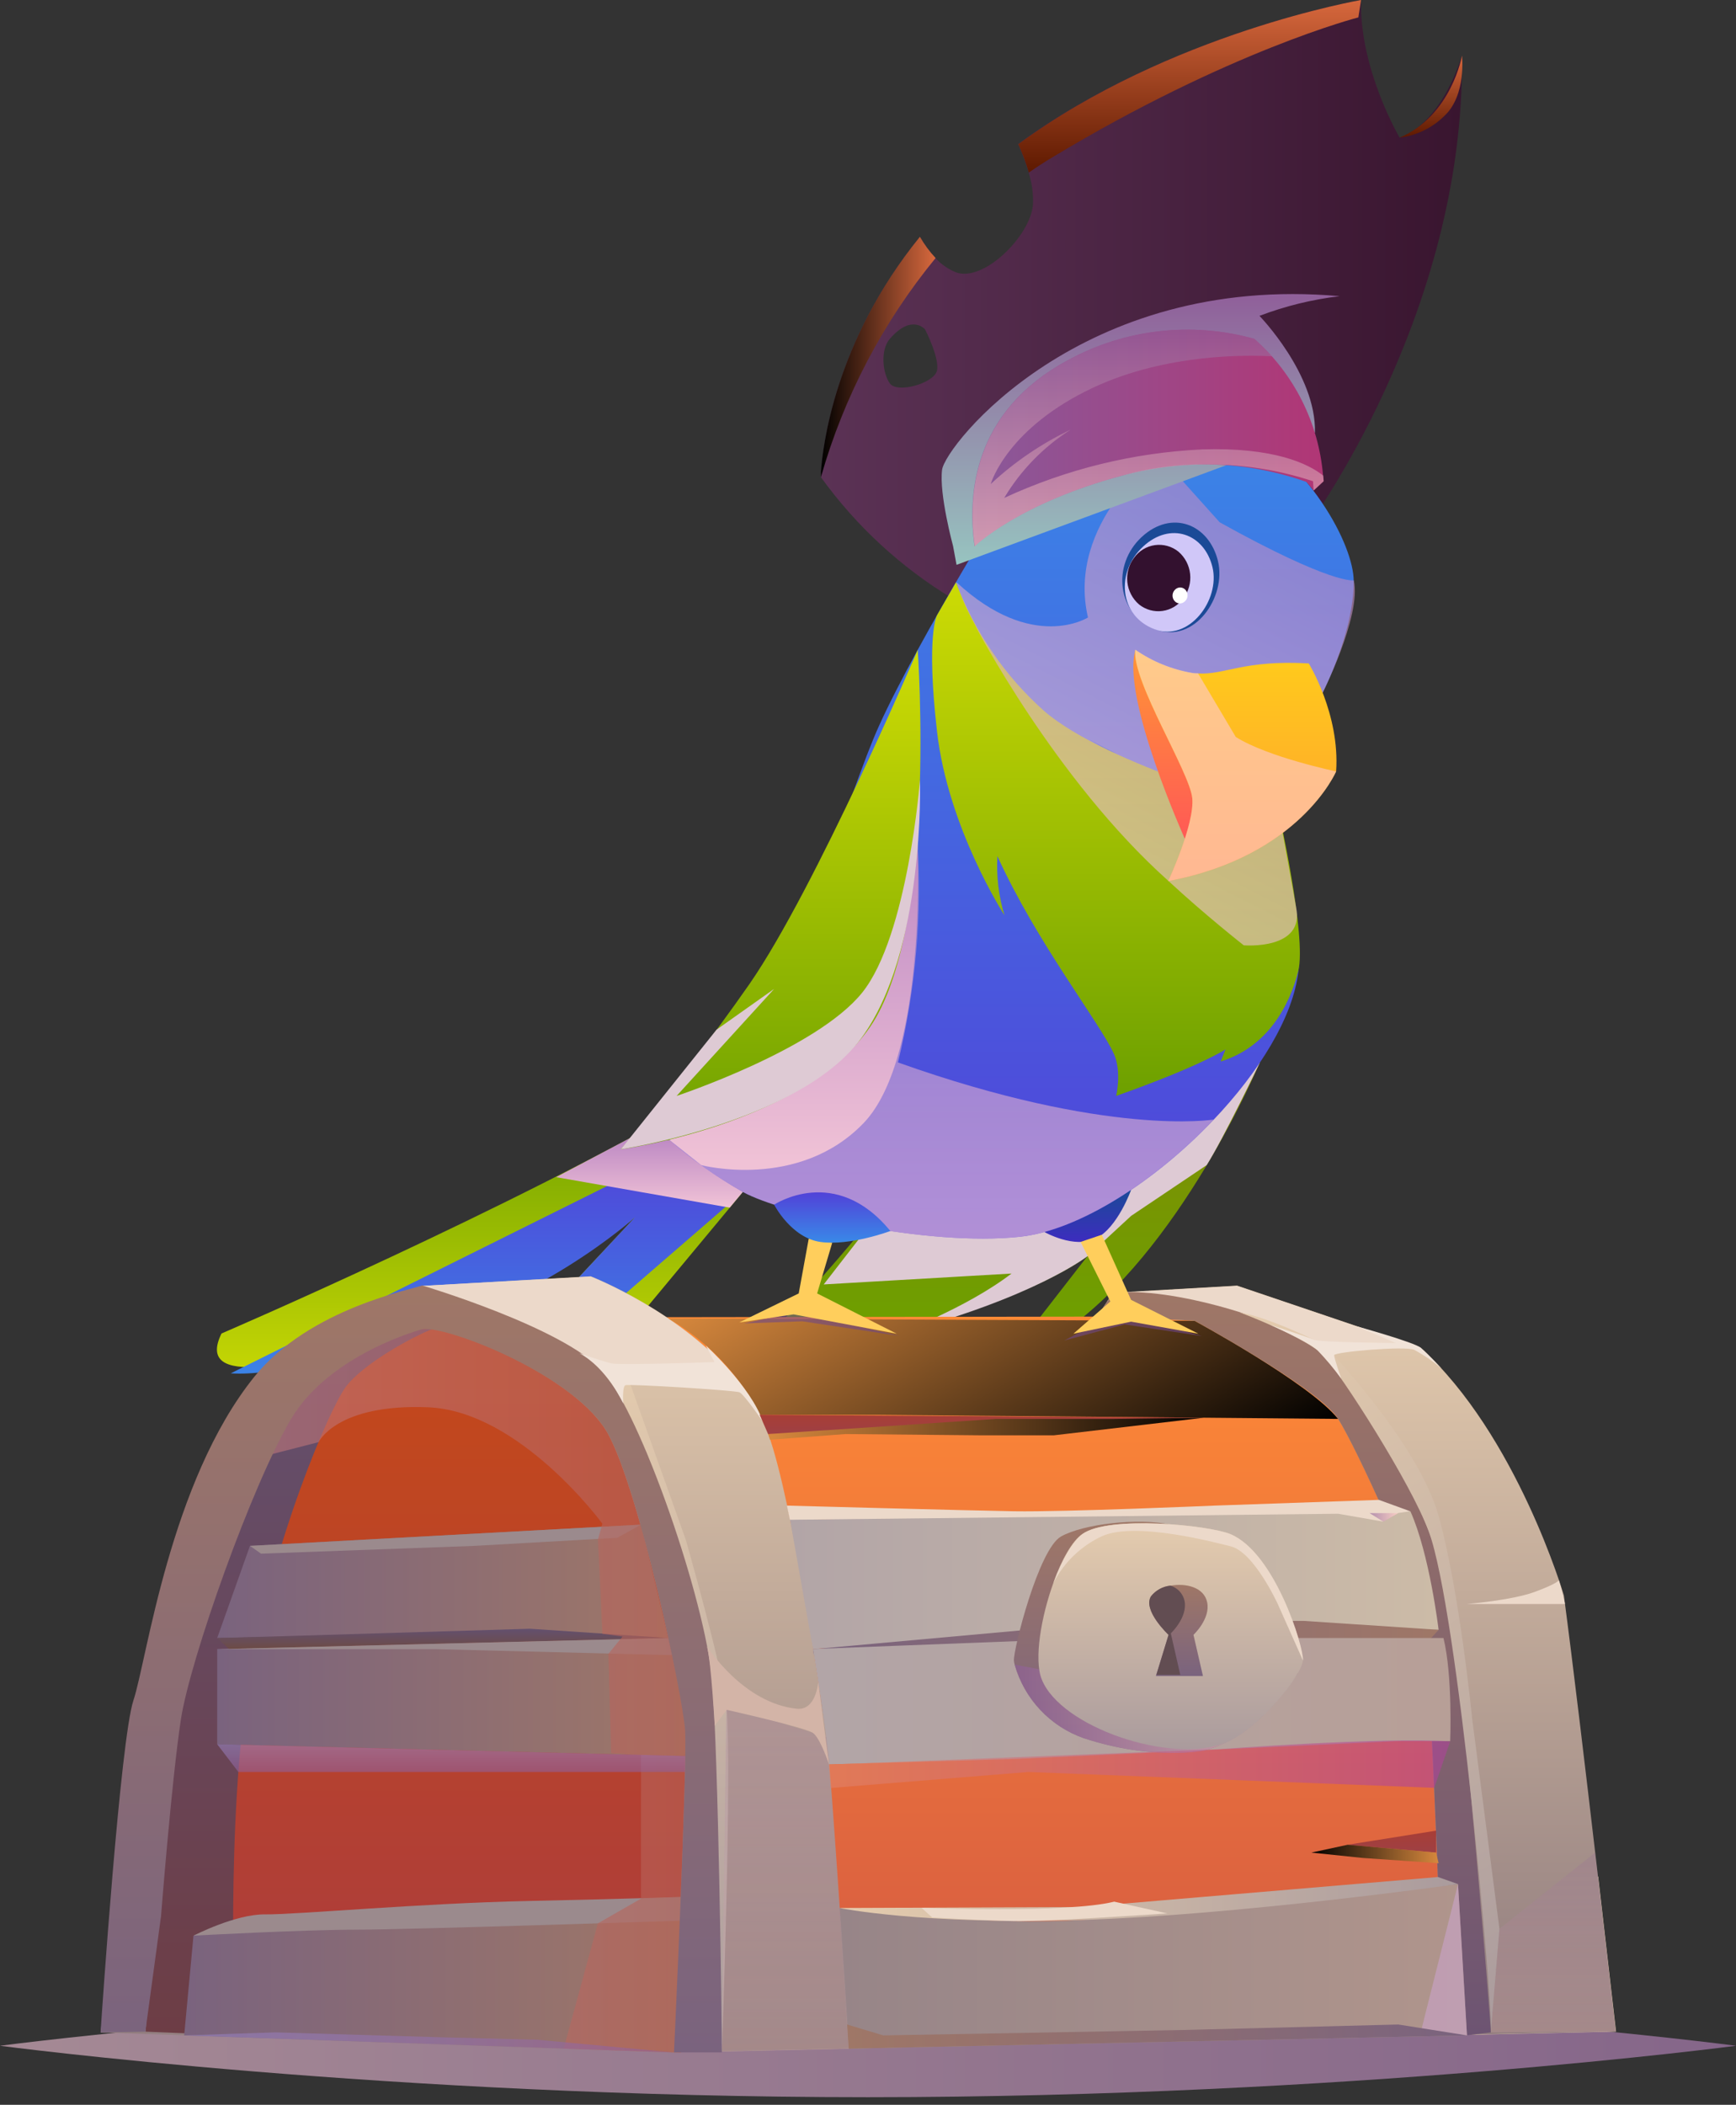 <svg width="179" height="217" viewBox="0 0 179 217" fill="none" xmlns="http://www.w3.org/2000/svg">
<rect x="0" y="0" width="179" height="217" fill="#333333" stroke="none"/>
<path style="mix-blend-mode:multiply" opacity="0.6" fill-rule="evenodd" clip-rule="evenodd" d="M179 210.913C179 210.913 138.93 216.216 89.498 216.216C40.067 216.216 0 210.913 0 210.913C0 210.913 40.07 205.617 89.498 205.617C138.926 205.617 179 210.913 179 210.913Z" fill="url(#paint0_linear_301_32111)"/>
<path fill-rule="evenodd" clip-rule="evenodd" d="M76.593 122.886L64.461 137.479C45.19 149.153 50.233 142.951 54.272 137.479L65.473 125.498C65.473 125.498 54.476 135.071 41.886 137.479C30.016 140.915 20.053 143.155 22.84 137.479C22.84 137.479 52.533 124.732 72.801 112.963L76.593 122.886Z" fill="url(#paint1_linear_301_32111)"/>
<path d="M76.593 122.886L59.745 137.479C50.932 144.943 47.016 147.176 54.279 137.479L65.472 125.498C65.472 125.498 55.357 134.677 41.849 137.501C34.935 139.872 28.327 141.879 23.794 141.587L70.218 118.486L76.593 122.886Z" fill="url(#paint2_linear_301_32111)"/>
<path style="mix-blend-mode:multiply" fill-rule="evenodd" clip-rule="evenodd" d="M57.343 121.361L75.246 124.506L76.593 122.886L69.017 117.538L65.123 117.246L57.343 121.361Z" fill="url(#paint3_linear_301_32111)"/>
<path fill-rule="evenodd" clip-rule="evenodd" d="M129.901 109.534C129.901 109.534 121.692 129.198 109.393 137.501H105.914L112.151 129.475C112.151 129.475 107.45 133.415 92.458 137.501H79.46C79.46 137.501 93.142 122.981 94.641 118.486L129.901 109.534Z" fill="url(#paint4_linear_301_32111)"/>
<g style="mix-blend-mode:multiply">
<path fill-rule="evenodd" clip-rule="evenodd" d="M124.421 120.121L116.634 125.352L112.151 129.496C112.151 129.496 106.664 133.809 92.458 137.523C92.458 137.523 99.532 134.947 104.299 131.299L84.933 132.422L90.398 125.374L129.901 109.555C129.901 109.555 126.204 117.282 124.421 120.121Z" fill="#DECAD4"/>
</g>
<path fill-rule="evenodd" clip-rule="evenodd" d="M163.495 208.312L60.691 210.501L15.985 209.159C15.985 209.159 15.985 140.397 46.179 135.83L131.699 135.713C131.699 135.713 163.932 141.55 163.495 208.312Z" fill="url(#paint5_linear_301_32111)"/>
<path fill-rule="evenodd" clip-rule="evenodd" d="M70.269 210.29C70.269 210.29 77.888 137.457 47.708 136.166C47.708 136.166 19.529 134.108 22.68 209.13L70.269 210.29Z" fill="url(#paint6_linear_301_32111)"/>
<path fill-rule="evenodd" clip-rule="evenodd" d="M166.632 209.451L164.79 193.471L162.971 192.661L160.788 194.245C160.788 194.245 125.448 198.484 111.591 198.944C97.734 199.403 72.961 195.587 72.961 195.587L64.475 195.959L20.81 198.718L16.654 197.557L12.724 198.718L10.417 209.538L69.497 211.596L166.632 209.451Z" fill="url(#paint7_linear_301_32111)"/>
<path fill-rule="evenodd" clip-rule="evenodd" d="M113.148 135.713L123.162 136.151C123.162 136.151 135.993 143.163 137.972 146.264C139.952 149.365 145.978 162.652 146.756 166.548C147.535 170.444 148.86 209.823 148.86 209.823L151.261 209.764L166.603 209.436C166.603 209.436 163.095 178.375 161.253 164.49C161.253 164.49 156.421 147.957 146.487 138.953L127.565 132.547L114.757 133.276L114.138 134.217L113.148 135.713Z" fill="url(#paint8_linear_301_32111)"/>
<path fill-rule="evenodd" clip-rule="evenodd" d="M114.116 134.254L135.294 138.581L146.487 138.975L127.543 132.568L114.735 133.313L114.116 134.254Z" fill="#ECD9CA"/>
<path fill-rule="evenodd" clip-rule="evenodd" d="M10.373 209.545L14.988 209.458L16.603 197.557C16.603 197.557 17.709 183.431 18.648 177.251C19.587 171.071 25.999 153.049 30.016 146.285C34.033 139.522 43.545 136.888 43.545 136.888C46.252 136.581 59.49 141.9 62.729 147.883C65.967 153.866 70.4 174.814 70.64 178.382C70.88 181.95 69.497 211.596 69.497 211.596L74.431 211.479L87.531 211.194C87.531 211.194 85.69 182.155 85.231 179.09C84.773 176.026 81.796 154.968 79.22 147.84C78.461 145.811 77.371 143.922 75.996 142.251C70.334 135.239 60.909 131.583 60.909 131.583L43.64 132.568H43.581H43.545C42.817 132.948 31.559 139.135 28.575 142.681C25.591 146.227 15.606 170.232 14.529 177.178C13.488 183.898 10.577 207.867 10.381 209.458C10.377 209.487 10.374 209.516 10.373 209.545Z" fill="url(#paint9_linear_301_32111)"/>
<path fill-rule="evenodd" clip-rule="evenodd" d="M113.148 135.713L123.162 136.158C123.162 136.158 136 143.163 137.965 146.271C139.93 149.379 145.97 162.666 146.756 166.555C147.542 170.444 148.86 209.83 148.86 209.83H151.261C151.261 209.83 153.721 209.56 153.721 209.524C153.67 207.918 151.108 176.164 149.566 165.796C148.11 155.873 139.479 141.893 135.294 138.573C132.434 136.304 120.848 132.554 114.735 133.305L113.148 135.713Z" fill="url(#paint10_linear_301_32111)"/>
<path fill-rule="evenodd" clip-rule="evenodd" d="M151.261 209.845L150.337 194.245C150.337 194.245 119.887 197.616 109.837 198.017C99.787 198.418 86.549 196.711 86.549 196.711L87.502 211.209L151.261 209.845Z" fill="url(#paint11_linear_301_32111)"/>
<path fill-rule="evenodd" clip-rule="evenodd" d="M148.336 168.029C148.336 168.029 147.411 160.222 145.425 155.807L81.454 156.654L83.827 170.006L118.155 168.007L148.336 168.029Z" fill="url(#paint12_linear_301_32111)"/>
<path fill-rule="evenodd" clip-rule="evenodd" d="M148.336 168.029L147.069 169.422L83.921 170.641L83.827 170.028L116.081 167.109H134.399L148.336 168.029Z" fill="url(#paint13_linear_301_32111)"/>
<path fill-rule="evenodd" clip-rule="evenodd" d="M24.23 209.845C24.23 209.845 23.24 187.452 25.686 173.115C28.131 158.777 33.938 145.33 35.634 143.01C37.33 140.689 42.381 137.866 44.724 136.961C44.724 136.961 43.268 137.012 42.795 137.07C41.158 137.275 35.227 139.42 29.747 145.271C24.267 151.123 17.877 173.822 17.44 178.572C17.003 183.322 15.009 209.458 15.009 209.458L24.23 209.845Z" fill="url(#paint14_linear_301_32111)"/>
<path fill-rule="evenodd" clip-rule="evenodd" d="M70.152 210.29L70.239 195.588C70.239 195.588 65.145 195.712 62.802 195.96C60.458 196.208 29.383 197.565 27.461 197.689C25.54 197.813 19.951 199.557 19.951 199.557L18.99 209.845L69.497 211.603L70.152 210.29Z" fill="url(#paint15_linear_301_32111)"/>
<path fill-rule="evenodd" clip-rule="evenodd" d="M70.239 198.017C70.239 198.017 42.09 198.944 36.704 198.944C31.319 198.944 19.965 199.557 19.965 199.557C19.965 199.557 24.274 197.331 27.33 197.368C30.387 197.404 43.414 196.222 54.345 195.989C65.276 195.755 70.254 195.566 70.254 195.566L70.239 198.017Z" fill="#9B8A8D"/>
<path fill-rule="evenodd" clip-rule="evenodd" d="M148.838 168.875H113.177L83.827 170.006C83.827 170.006 85.195 178.207 85.486 181.899L104.604 181.345L143.867 179.513H149.529C149.529 179.513 149.799 172.793 148.838 168.875Z" fill="url(#paint16_linear_301_32111)"/>
<path fill-rule="evenodd" clip-rule="evenodd" d="M66.098 157.186L25.773 159.375L22.396 168.875L54.105 168.226L68.907 168.875L66.098 157.186Z" fill="url(#paint17_linear_301_32111)"/>
<path fill-rule="evenodd" clip-rule="evenodd" d="M70.654 181.038L22.396 179.827V170.006L68.907 168.853C68.907 168.853 70.247 175.019 70.538 176.923C70.713 178.288 70.752 179.666 70.654 181.038Z" fill="url(#paint18_linear_301_32111)"/>
<path fill-rule="evenodd" clip-rule="evenodd" d="M22.396 168.875L23.611 169.999L68.907 168.875L54.643 167.919L29.157 168.686L22.396 168.875Z" fill="url(#paint19_linear_301_32111)"/>
<path fill-rule="evenodd" clip-rule="evenodd" d="M104.546 171.203C104.558 171.341 104.583 171.478 104.619 171.611C105.112 173.36 106.018 174.963 107.261 176.286C108.504 177.608 110.047 178.61 111.758 179.207C119.036 181.593 124.276 180.447 124.276 180.447C126.343 179.859 128.234 178.772 129.785 177.281C131.33 175.862 132.685 174.248 133.817 172.48C133.817 172.48 124.072 157.931 120.717 157.194C117.362 156.457 111.722 157.113 109.408 158.405C107.093 159.696 104.473 170.072 104.546 171.203Z" fill="url(#paint20_linear_301_32111)"/>
<path fill-rule="evenodd" clip-rule="evenodd" d="M43.508 132.59C59.607 137.858 62.11 141.346 62.11 141.346L75.974 142.28C70.312 135.268 60.888 131.613 60.888 131.613L43.639 132.568L43.508 132.59Z" fill="#ECD9CA"/>
<path fill-rule="evenodd" clip-rule="evenodd" d="M145.41 155.807L142.179 154.633L125.222 155.224C125.222 155.224 109.713 155.895 104.546 155.807C99.379 155.72 81.141 155.224 81.141 155.224L81.44 156.683L137.965 156.063L142.615 156.873L144.158 155.99L145.41 155.807Z" fill="#ECD9CA"/>
<path fill-rule="evenodd" clip-rule="evenodd" d="M59.738 139.493L64.57 141.521L70.705 158.726C70.705 158.726 74.482 171.918 74.89 175.821C75.523 181.921 74.431 211.632 74.431 211.632C74.431 211.632 72.976 177.339 72.714 174.953C72.081 169.364 66.724 149.817 66.724 149.817L62.809 142.28L59.738 139.493Z" fill="url(#paint21_linear_301_32111)"/>
<path fill-rule="evenodd" clip-rule="evenodd" d="M150.337 194.245L148.27 193.516L111.707 196.609L86.578 196.711C86.578 196.711 94.954 198.441 111.271 197.952C127.587 197.463 150.337 194.245 150.337 194.245Z" fill="url(#paint22_linear_301_32111)"/>
<path fill-rule="evenodd" clip-rule="evenodd" d="M153.721 209.538L154.609 198.856L151.793 177.186C151.793 177.186 150.497 163.994 148.336 156.289C146.174 148.584 136.517 138.632 136.517 138.632C136.517 138.632 131.044 135.852 127.827 135.304C127.827 135.304 134.748 137.887 136.517 139.799C138.285 141.711 145.439 152.816 147.317 157.88C150.337 166.015 153.925 206.62 153.721 209.538Z" fill="url(#paint23_linear_301_32111)"/>
<path style="mix-blend-mode:screen" fill-rule="evenodd" clip-rule="evenodd" d="M137.965 146.286L90.398 145.862H78.332C76.221 141.704 72.946 138.252 68.908 135.932L123.162 136.173C123.162 136.173 135.069 142.616 137.965 146.286Z" fill="url(#paint24_linear_301_32111)"/>
<path fill-rule="evenodd" clip-rule="evenodd" d="M25.773 159.375L26.916 160.178L48.945 159.375L63.646 158.543L66.098 157.186L25.773 159.375Z" fill="#9B8A8D"/>
<path fill-rule="evenodd" clip-rule="evenodd" d="M68.907 168.875L69.286 170.641L45.095 170.028H22.396L68.907 168.875Z" fill="#9B8A8D"/>
<path style="mix-blend-mode:multiply" opacity="0.6" fill-rule="evenodd" clip-rule="evenodd" d="M104.619 171.611C105.112 173.36 106.018 174.963 107.261 176.286C108.504 177.608 110.047 178.61 111.758 179.207C119.036 181.593 124.276 180.447 124.276 180.447C126.343 179.859 128.234 178.772 129.785 177.281L107.152 172.1L104.619 171.611Z" fill="url(#paint25_linear_301_32111)"/>
<path fill-rule="evenodd" clip-rule="evenodd" d="M107.406 173.115C109.342 178.062 120.717 181.921 126.328 179.681C129.901 178.222 134.283 172.633 134.333 171.196C134.384 169.758 131.422 160.039 126.83 158.15C124.589 157.23 114.313 156.209 111.598 158.15C110.536 158.879 109.459 160.842 108.629 163.118C108.625 163.13 108.625 163.143 108.629 163.155C107.333 166.723 106.606 171.093 107.406 173.115Z" fill="url(#paint26_linear_301_32111)"/>
<path fill-rule="evenodd" clip-rule="evenodd" d="M119.232 172.64L119.182 172.793H124.036L123.06 168.547C123.06 168.547 124.829 166.898 124.472 165.198C124.152 163.636 122.289 163.199 120.71 163.476C120.316 163.514 119.935 163.632 119.588 163.822C119.241 164.013 118.937 164.273 118.694 164.585C117.806 166.044 120.491 168.547 120.491 168.547L119.232 172.64Z" fill="url(#paint27_linear_301_32111)"/>
<path fill-rule="evenodd" clip-rule="evenodd" d="M120.491 168.547L119.232 172.677H121.699L120.724 168.394C120.724 168.394 122.493 166.738 122.136 165.03C122.054 164.664 121.875 164.328 121.619 164.054C121.364 163.781 121.039 163.581 120.681 163.476C120.287 163.514 119.905 163.632 119.559 163.823C119.212 164.013 118.908 164.273 118.665 164.585C117.806 166.044 120.491 168.547 120.491 168.547Z" fill="#624D52"/>
<path fill-rule="evenodd" clip-rule="evenodd" d="M108.651 163.126C109.753 161.03 111.512 159.355 113.658 158.361C117.173 156.822 125.549 159.091 126.852 159.412C129.268 159.937 131.75 165.366 131.75 165.366L134.355 171.203C134.428 169.744 131.444 160.047 126.852 158.157C124.611 157.238 114.335 156.216 111.62 158.157C110.594 158.908 109.48 160.849 108.651 163.126Z" fill="#ECD9CA"/>
<path style="mix-blend-mode:multiply" opacity="0.6" fill-rule="evenodd" clip-rule="evenodd" d="M144.18 155.997H141.218L142.637 156.88L144.18 155.997Z" fill="url(#paint28_linear_301_32111)"/>
<path style="mix-blend-mode:multiply" opacity="0.18" fill-rule="evenodd" clip-rule="evenodd" d="M164.477 190.998L154.609 198.856L153.721 209.545L166.602 209.458L164.477 190.998Z" fill="url(#paint29_linear_301_32111)"/>
<g style="mix-blend-mode:multiply" opacity="0.6">
<path fill-rule="evenodd" clip-rule="evenodd" d="M150.337 194.245L146.487 209.546L151.261 209.845L150.337 194.245Z" fill="#CAA4CA"/>
</g>
<path style="mix-blend-mode:multiply" opacity="0.6" fill-rule="evenodd" clip-rule="evenodd" d="M58.122 211.209L61.645 198.294L66.098 195.741V180.951L63.013 180.754L62.736 170.502L64.192 168.722L62.11 168.445L61.652 158.711L62.11 157.084C62.11 157.084 53.61 145.476 44.149 145.089C34.688 144.702 32.854 148.679 32.854 148.679L26.53 150.306L28.538 142.681L42.366 136.114L57.838 138.354L67.379 154.582L72.022 185.008L70.232 211.632L58.122 211.209Z" fill="url(#paint30_linear_301_32111)"/>
<path fill-rule="evenodd" clip-rule="evenodd" d="M10.373 209.538L14.988 209.458L16.603 197.557C16.603 197.557 17.709 183.432 18.655 177.252C19.602 171.072 25.991 153.049 30.016 146.286C34.04 139.522 43.589 137.026 43.589 137.026C46.296 136.72 59.49 141.9 62.729 147.884C65.967 153.867 70.4 174.815 70.64 178.383C70.88 181.95 69.497 211.596 69.497 211.596H74.431V211.457C74.431 209.268 74.089 180.965 73.42 173.195C72.736 165.103 66.142 145.811 62.11 141.331C58.078 136.851 43.545 132.532 43.545 132.532H43.509C42.781 132.882 31.988 134.801 26.232 141.93C17.498 152.765 15.14 171.159 13.758 175.303C12.419 179.316 10.49 207.641 10.381 209.407C10.374 209.45 10.371 209.494 10.373 209.538Z" fill="url(#paint31_linear_301_32111)"/>
<path style="mix-blend-mode:multiply" opacity="0.18" fill-rule="evenodd" clip-rule="evenodd" d="M85.209 179.097L74.89 175.843L74.431 211.515L87.531 211.231C87.531 211.231 86.134 187.758 85.209 179.097Z" fill="url(#paint32_linear_301_32111)"/>
<path style="mix-blend-mode:multiply" opacity="0.6" fill-rule="evenodd" clip-rule="evenodd" d="M70.654 181.038L70.625 182.687H24.579L22.396 179.827L70.654 181.038Z" fill="url(#paint33_linear_301_32111)"/>
<path style="mix-blend-mode:multiply" opacity="0.6" fill-rule="evenodd" clip-rule="evenodd" d="M149.529 179.535L147.884 184.322L106.045 182.688L85.668 184.336L85.464 181.921L125.651 180.338C125.651 180.338 142.317 179.076 149.529 179.535Z" fill="url(#paint34_linear_301_32111)"/>
<path fill-rule="evenodd" clip-rule="evenodd" d="M78.674 146.585C78.674 146.585 76.724 143.747 76.251 143.542C75.778 143.338 64.825 142.659 64.483 142.813C64.141 142.966 64.264 144.702 64.264 144.702C64.264 144.702 62.612 141.054 59.738 139.515C59.738 139.515 62.169 140.361 63.056 140.565C63.944 140.77 73.667 140.427 73.667 140.427L72.787 138.727C72.787 138.727 77.408 142.922 78.674 146.585Z" fill="#F1E3D8"/>
<path fill-rule="evenodd" clip-rule="evenodd" d="M139.879 136.735L143.925 138.464C143.925 138.464 136.029 138.384 135.534 138.143C135.039 137.902 130.986 136.596 130.986 136.596C130.986 136.596 134.93 138.34 135.84 139.201C136.716 140.123 137.535 141.097 138.293 142.119C138.293 142.119 137.565 140.062 137.565 139.719C137.565 139.376 144.842 138.749 145.81 139.157C146.817 139.704 147.766 140.351 148.641 141.091C148.641 141.091 147.186 139.529 146.502 138.953C145.818 138.376 139.879 136.735 139.879 136.735Z" fill="#F1E3D8"/>
<path fill-rule="evenodd" clip-rule="evenodd" d="M160.737 162.922C160.737 162.922 160.591 163.257 158.233 164.125C155.875 164.994 151.261 165.366 151.261 165.366H161.363C161.2 164.54 160.991 163.724 160.737 162.922Z" fill="#ECD9CA"/>
<path fill-rule="evenodd" clip-rule="evenodd" d="M72.91 169.758C72.91 169.758 76.615 175.595 82.146 176.164C84.169 176.383 84.365 173.414 84.365 173.414L85.486 181.921C85.486 181.921 84.598 179.222 83.827 178.66C83.055 178.098 74.933 176.281 74.933 176.281L73.696 177.916C73.696 177.916 73.34 171.509 72.91 169.758Z" fill="#D3B4A7"/>
<path fill-rule="evenodd" clip-rule="evenodd" d="M114.888 196.055L120.353 197.266C120.353 197.266 107.814 198.134 104.546 198.061C101.278 197.988 96.111 197.689 96.111 197.689L95.027 196.689C95.027 196.689 109.997 197.28 114.888 196.055Z" fill="#ECD9CA"/>
<path fill-rule="evenodd" clip-rule="evenodd" d="M151.261 209.844L144.18 208.721L122.187 209.283L91.075 209.844L87.349 208.721L87.509 211.209L151.261 209.844Z" fill="url(#paint35_linear_301_32111)"/>
<path style="mix-blend-mode:screen" fill-rule="evenodd" clip-rule="evenodd" d="M124.138 146.162L108.651 147.979H101.235L87.182 147.847L79.395 148.431L79.198 147.847L95.522 146.286L124.138 146.162Z" fill="url(#paint36_linear_301_32111)"/>
<path style="mix-blend-mode:multiply" opacity="0.6" fill-rule="evenodd" clip-rule="evenodd" d="M18.99 209.845L28.386 209.531L45.845 210.049L55.393 210.29L69.497 211.603L18.99 209.845Z" fill="url(#paint37_linear_301_32111)"/>
<path fill-rule="evenodd" clip-rule="evenodd" d="M79.198 147.847L102.712 146.286H114.888L124.138 146.162L78.332 145.862L79.198 147.847Z" fill="url(#paint38_linear_301_32111)"/>
<path fill-rule="evenodd" clip-rule="evenodd" d="M148.074 188.736L138.962 190.188L148.074 190.998V188.736Z" fill="url(#paint39_linear_301_32111)"/>
<path style="mix-blend-mode:screen" fill-rule="evenodd" clip-rule="evenodd" d="M148.074 190.998L148.336 192.093L140.461 191.545L135.221 190.998L138.962 190.188L148.074 190.998Z" fill="url(#paint40_linear_301_32111)"/>
<g style="mix-blend-mode:multiply" opacity="0.6">
<path d="M123.941 137.749L115.965 136.545L109.742 138.201L115.259 135.239L123.941 137.749Z" fill="#704786"/>
</g>
<g style="mix-blend-mode:multiply" opacity="0.6">
<path d="M92.764 137.734L82.728 136.224L76.724 136.443L82.138 135.224L92.764 137.734Z" fill="#704786"/>
</g>
<path fill-rule="evenodd" clip-rule="evenodd" d="M144.318 14.191C144.318 14.191 140.156 7.158 140.338 -0C140.338 -0 120.593 3.393 104.976 14.855C105.408 15.8 105.77 16.776 106.06 17.774C106.405 18.848 106.558 19.974 106.511 21.101C106.249 24.319 101.417 29.127 98.571 28.076C97.77 27.754 97.051 27.256 96.468 26.617C95.847 25.953 95.305 25.218 94.852 24.428C86.01 35.322 84.831 46.135 84.664 48.667V49.221C88.299 54.257 92.91 58.506 98.222 61.713C106.613 66.565 134.61 54.57 134.61 54.57C134.61 54.57 151.094 32.571 150.737 5.735C150.745 5.735 148.838 12.542 144.318 14.191ZM96.592 38.27C96.228 39.525 92.509 40.59 91.752 39.525C90.995 38.459 90.755 36.088 91.752 34.928C94.045 32.301 95.391 33.972 95.391 33.972C95.391 33.972 96.963 37.036 96.592 38.291V38.27Z" fill="url(#paint41_linear_301_32111)"/>
<path d="M116.634 122.66C116.634 122.66 115.237 126.592 112.995 127.687C110.754 128.781 107.676 127.008 107.676 127.008L116.634 122.66Z" fill="url(#paint42_linear_301_32111)"/>
<path d="M136.168 71.819L131.262 85.193C131.262 85.193 134.363 95.583 133.882 100.099C133.358 104.842 129.814 110.555 125.047 115.539C119.123 121.755 111.322 126.833 105.194 127.505C95.617 128.541 80.705 125.126 76.607 122.893C73.911 121.365 71.373 119.571 69.031 117.538C71.509 115.192 73.687 112.548 75.516 109.665C83.186 97.881 87.473 81.778 90.646 74.81C94.583 66.098 105.048 49.017 107.53 45.53C110.012 42.042 114.495 40.13 114.495 40.13C114.34 39.921 114.213 39.693 114.116 39.452C117.289 41.531 125.52 42.246 125.986 42.29C135.309 47.667 139.573 56.321 139.581 59.896C139.603 65.405 136.168 71.819 136.168 71.819Z" fill="url(#paint43_linear_301_32111)"/>
<path fill-rule="evenodd" clip-rule="evenodd" d="M98.578 60.035C100.484 65.139 103.608 69.698 107.675 73.314C114.225 78.962 131.83 83.639 131.83 83.639C131.83 83.639 134.741 96.575 133.868 100.092C132.994 103.609 130.724 107.943 125.862 109.439L126.364 108.191C126.364 108.191 123.788 109.913 115.091 112.985C115.091 112.985 115.681 110.497 114.859 108.658C113.439 105.491 106.853 97.108 102.843 88.264C102.725 90.325 102.972 92.39 103.571 94.364C103.571 94.364 97.749 85.39 96.614 75.394C95.478 65.398 96.614 63.435 96.614 63.435L98.578 60.035Z" fill="url(#paint44_linear_301_32111)"/>
<path style="mix-blend-mode:multiply" opacity="0.6" d="M139.588 59.83C139.588 59.83 137.405 60.319 125.76 53.847L119.509 46.879C119.509 46.879 109.924 53.855 112.18 63.661C112.18 63.661 106.46 67.309 98.608 60.013C98.608 60.013 101.671 71.446 115.091 77.685C115.091 77.685 106.649 74.372 100.536 64.463C100.536 64.463 108.774 80.362 120.462 90.811C124.268 94.342 128.242 97.458 128.242 97.458C128.242 97.458 134.625 97.998 133.635 93.489L131.837 83.617L136.204 71.796C136.204 71.796 140.432 63.478 139.588 59.83Z" fill="url(#paint45_linear_301_32111)"/>
<path fill-rule="evenodd" clip-rule="evenodd" d="M122.18 86.506C122.18 86.506 115.565 71.819 117.086 67.003L126.03 81.537L122.18 86.506Z" fill="url(#paint46_linear_301_32111)"/>
<path fill-rule="evenodd" clip-rule="evenodd" d="M120.455 90.833C134.035 88.287 137.769 79.531 137.769 79.531C138.176 73.628 134.945 68.397 134.945 68.397C128.191 68.017 126.328 69.593 123.526 69.433C123.337 69.433 123.148 69.433 122.944 69.396C120.83 69.038 118.82 68.218 117.056 66.996C116.722 70.308 122.689 79.611 122.937 82.318C123.184 85.025 120.455 90.833 120.455 90.833Z" fill="url(#paint47_linear_301_32111)"/>
<path d="M125.586 57.846C126.488 61.582 123.126 66.368 119.232 64.909C115.135 63.369 114.611 58.255 117.711 55.372C120.812 52.49 124.661 54.03 125.586 57.846Z" fill="url(#paint48_linear_301_32111)"/>
<path d="M125.018 58.473C125.833 61.866 122.587 66.2 119.065 64.88C115.346 63.486 115.048 58.962 117.864 56.35C120.681 53.738 124.181 55.015 125.018 58.473Z" fill="url(#paint49_linear_301_32111)"/>
<path d="M116.933 57.51C116.392 58.227 116.145 59.124 116.241 60.017C116.337 60.91 116.769 61.733 117.449 62.319C117.787 62.589 118.176 62.788 118.592 62.903C119.009 63.017 119.445 63.045 119.873 62.985C120.301 62.925 120.712 62.778 121.081 62.553C121.45 62.328 121.77 62.03 122.02 61.676C122.562 60.96 122.81 60.063 122.714 59.169C122.618 58.276 122.185 57.452 121.503 56.868C121.166 56.597 120.777 56.398 120.36 56.284C119.943 56.169 119.508 56.141 119.08 56.201C118.652 56.261 118.241 56.408 117.871 56.633C117.502 56.859 117.183 57.157 116.933 57.51Z" fill="url(#paint50_linear_301_32111)"/>
<path d="M121.197 60.757C121.035 60.897 120.931 61.094 120.906 61.308C120.882 61.522 120.939 61.737 121.066 61.91C121.127 61.994 121.204 62.064 121.293 62.115C121.382 62.167 121.481 62.199 121.584 62.209C121.686 62.22 121.79 62.208 121.888 62.175C121.985 62.143 122.075 62.09 122.151 62.02C122.314 61.881 122.419 61.686 122.444 61.473C122.468 61.26 122.41 61.045 122.282 60.874C122.222 60.79 122.145 60.719 122.056 60.667C121.967 60.614 121.868 60.582 121.766 60.571C121.663 60.559 121.56 60.57 121.462 60.603C121.364 60.635 121.274 60.688 121.197 60.757Z" fill="white"/>
<path style="mix-blend-mode:multiply" opacity="0.6" fill-rule="evenodd" clip-rule="evenodd" d="M69.017 117.538C71.358 119.57 73.895 121.362 76.593 122.886C80.697 125.133 95.602 128.541 105.179 127.505C111.307 126.833 119.109 121.755 125.033 115.546C125.073 115.508 125.11 115.467 125.142 115.422C125.142 115.422 114.225 117.246 92.589 109.534C94.418 102.004 95.091 94.239 94.583 86.506L75.501 109.665L69.017 117.538Z" fill="url(#paint51_linear_301_32111)"/>
<path fill-rule="evenodd" clip-rule="evenodd" d="M119.742 39.401L120.28 39.678C120.229 39.653 120.175 39.634 120.12 39.62L119.742 39.401Z" fill="url(#paint52_linear_301_32111)"/>
<path style="mix-blend-mode:multiply" fill-rule="evenodd" clip-rule="evenodd" d="M94.583 86.506C94.583 86.506 95.755 108.811 89.045 115.787C82.335 122.762 72.306 120.121 72.306 120.121L69.046 117.538L94.583 86.506Z" fill="url(#paint53_linear_301_32111)"/>
<path fill-rule="evenodd" clip-rule="evenodd" d="M94.627 67.003C94.627 67.003 96.679 95.736 89.722 105.864C82.764 115.991 64.017 118.486 64.017 118.486C68.742 113.037 73.175 107.34 77.299 101.42C84.096 91.585 94.627 67.003 94.627 67.003Z" fill="url(#paint54_linear_301_32111)"/>
<path d="M113.607 127.3L116.627 134.013L123.563 137.501L116.627 136.26L110.681 137.501L114.487 134.181L111.423 128.037L113.607 127.3Z" fill="#FFCE5C"/>
<path d="M85.814 128.118L84.256 133.349L92.458 137.501L81.825 135.509L76.222 136.341L82.357 133.349L83.39 127.694L85.814 128.118Z" fill="#FFCE5C"/>
<g style="mix-blend-mode:multiply">
<path fill-rule="evenodd" clip-rule="evenodd" d="M94.86 80.414C94.86 80.414 93.615 96.466 88.899 102.339C84.183 108.213 69.766 112.985 69.766 112.985L79.824 101.953L73.885 106.155L64.017 118.486C64.017 118.486 82.342 115.728 88.761 107.097C95.42 98.151 94.86 80.414 94.86 80.414Z" fill="#DECAD4"/>
</g>
<g style="mix-blend-mode:multiply" opacity="0.6">
<path fill-rule="evenodd" clip-rule="evenodd" d="M120.455 90.833C134.035 88.286 137.769 79.531 137.769 79.531C137.769 79.531 130.738 78.072 127.42 75.977L123.526 69.411C123.337 69.411 123.148 69.411 122.944 69.374C120.83 69.016 118.82 68.196 117.056 66.974C116.722 70.286 122.689 79.589 122.937 82.296C123.184 85.003 120.455 90.833 120.455 90.833Z" fill="#FFCAD4"/>
</g>
<path d="M91.803 126.914C91.803 126.914 87.655 128.468 84.613 128.045C81.571 127.621 79.824 124.199 79.824 124.199C79.824 124.199 86.134 119.982 91.803 126.914Z" fill="url(#paint55_linear_301_32111)"/>
<path style="mix-blend-mode:multiply" fill-rule="evenodd" clip-rule="evenodd" d="M98.273 56.306C98.273 56.306 96.817 50.936 97.138 48.434C97.458 45.931 111.482 28.157 138.132 30.535C135.304 30.871 132.528 31.552 129.865 32.564C129.865 32.564 135.731 38.598 135.585 44.588L98.629 58.233L98.273 56.306Z" fill="url(#paint56_linear_301_32111)"/>
<path fill-rule="evenodd" clip-rule="evenodd" d="M136.48 49.615L135.447 50.571L134.719 49.688C128.605 47.522 121.975 47.29 115.725 49.025C105.019 51.885 100.493 56.321 100.493 56.321C99.765 51.213 100.187 42.458 110.128 37.124C116.002 33.917 122.892 33.132 129.334 34.935C133.426 38.538 135.966 43.591 136.422 49.032C136.48 49.397 136.48 49.615 136.48 49.615Z" fill="url(#paint57_linear_301_32111)"/>
<path style="mix-blend-mode:screen" fill-rule="evenodd" clip-rule="evenodd" d="M94.852 24.414C95.304 25.204 95.847 25.938 96.468 26.603C91.026 33.236 87.003 40.92 84.649 49.178V48.623C84.831 46.12 86.01 35.307 94.852 24.414Z" fill="url(#paint58_linear_301_32111)"/>
<path style="mix-blend-mode:screen" fill-rule="evenodd" clip-rule="evenodd" d="M140.338 -0L140.061 1.795C140.061 1.795 126.772 5.195 108.411 16.278C107.61 16.76 106.839 17.263 106.082 17.788C105.792 16.79 105.429 15.815 104.997 14.87C120.593 3.393 140.338 -0 140.338 -0Z" fill="url(#paint59_linear_301_32111)"/>
<path style="mix-blend-mode:screen" fill-rule="evenodd" clip-rule="evenodd" d="M144.318 14.191C146.071 13.974 147.702 13.179 148.954 11.93C151.218 9.784 150.745 5.735 150.745 5.735C150.745 5.735 149.675 11.922 144.318 14.191Z" fill="url(#paint60_linear_301_32111)"/>
<path style="mix-blend-mode:multiply" opacity="0.6" fill-rule="evenodd" clip-rule="evenodd" d="M136.48 49.615L135.447 50.571L135.389 49.615C129.033 47.522 122.209 47.316 115.739 49.025C105.034 51.885 100.507 56.321 100.507 56.321C99.779 51.213 100.201 42.458 110.143 37.124C116.017 33.917 122.906 33.132 129.348 34.935C129.988 35.499 130.593 36.101 131.16 36.737C128.73 36.599 120.302 36.409 112.704 39.97C103.971 44.078 102.232 49.623 102.159 49.9C104.603 47.621 107.382 45.731 110.397 44.296C107.595 46.075 105.248 48.486 103.542 51.337C109.962 48.362 116.897 46.662 123.963 46.332C131.328 46.099 134.879 47.791 136.437 49.032C136.48 49.397 136.48 49.615 136.48 49.615Z" fill="url(#paint61_linear_301_32111)"/>
<defs>
<linearGradient id="paint0_linear_301_32111" x1="0" y1="210.913" x2="179" y2="210.913" gradientUnits="userSpaceOnUse">
<stop offset="0.02" stop-color="#F0C2D6"/>
<stop offset="0.99" stop-color="#BD89C4"/>
</linearGradient>
<linearGradient id="paint1_linear_301_32111" x1="49.469" y1="144.133" x2="49.469" y2="112.985" gradientUnits="userSpaceOnUse">
<stop stop-color="#CDDB05"/>
<stop offset="1" stop-color="#6DA000"/>
</linearGradient>
<linearGradient id="paint2_linear_301_32111" x1="50.197" y1="143.965" x2="50.197" y2="118.486" gradientUnits="userSpaceOnUse">
<stop stop-color="#3989E8"/>
<stop offset="1" stop-color="#5142D8"/>
</linearGradient>
<linearGradient id="paint3_linear_301_32111" x1="66.972" y1="124.506" x2="66.972" y2="117.246" gradientUnits="userSpaceOnUse">
<stop offset="0.02" stop-color="#F0C2D6"/>
<stop offset="0.99" stop-color="#BD89C4"/>
</linearGradient>
<linearGradient id="paint4_linear_301_32111" x1="104.684" y1="137.501" x2="104.684" y2="109.534" gradientUnits="userSpaceOnUse">
<stop stop-color="#6DA000"/>
<stop offset="1" stop-color="#818B05"/>
</linearGradient>
<linearGradient id="paint5_linear_301_32111" x1="89.736" y1="210.494" x2="89.736" y2="135.735" gradientUnits="userSpaceOnUse">
<stop stop-color="#D45942"/>
<stop offset="1" stop-color="#FF8A36"/>
</linearGradient>
<linearGradient id="paint6_linear_301_32111" x1="46.762" y1="210.29" x2="46.762" y2="136.166" gradientUnits="userSpaceOnUse">
<stop stop-color="#AB3C3E"/>
<stop offset="1" stop-color="#C54919"/>
</linearGradient>
<linearGradient id="paint7_linear_301_32111" x1="166.603" y1="202.14" x2="10.374" y2="202.14" gradientUnits="userSpaceOnUse">
<stop stop-color="#E5CCAE"/>
<stop offset="1" stop-color="#907C7E"/>
</linearGradient>
<linearGradient id="paint8_linear_301_32111" x1="139.879" y1="209.845" x2="139.879" y2="132.568" gradientUnits="userSpaceOnUse">
<stop stop-color="#907C7E"/>
<stop offset="1" stop-color="#E5CCAE"/>
</linearGradient>
<linearGradient id="paint9_linear_301_32111" x1="48.945" y1="211.61" x2="48.945" y2="131.583" gradientUnits="userSpaceOnUse">
<stop stop-color="#907C7E"/>
<stop offset="1" stop-color="#E5CCAE"/>
</linearGradient>
<linearGradient id="paint10_linear_301_32111" x1="133.438" y1="209.845" x2="133.438" y2="133.218" gradientUnits="userSpaceOnUse">
<stop stop-color="#6D5472"/>
<stop offset="1" stop-color="#9F7767"/>
</linearGradient>
<linearGradient id="paint11_linear_301_32111" x1="151.261" y1="202.723" x2="86.563" y2="202.723" gradientUnits="userSpaceOnUse">
<stop stop-color="#B0958C"/>
<stop offset="1" stop-color="#978588"/>
</linearGradient>
<linearGradient id="paint12_linear_301_32111" x1="148.336" y1="162.921" x2="81.44" y2="162.921" gradientUnits="userSpaceOnUse">
<stop stop-color="#CCBBA7"/>
<stop offset="1" stop-color="#B2A5A7"/>
</linearGradient>
<linearGradient id="paint13_linear_301_32111" x1="148.336" y1="168.875" x2="83.827" y2="168.875" gradientUnits="userSpaceOnUse">
<stop stop-color="#9F7767"/>
<stop offset="1" stop-color="#7A637E"/>
</linearGradient>
<linearGradient id="paint14_linear_301_32111" x1="29.87" y1="209.845" x2="29.87" y2="136.975" gradientUnits="userSpaceOnUse">
<stop stop-color="#6D3D45"/>
<stop offset="1" stop-color="#63506F"/>
</linearGradient>
<linearGradient id="paint15_linear_301_32111" x1="70.239" y1="203.599" x2="18.99" y2="203.599" gradientUnits="userSpaceOnUse">
<stop stop-color="#9F7767"/>
<stop offset="1" stop-color="#7A637E"/>
</linearGradient>
<linearGradient id="paint16_linear_301_32111" x1="149.566" y1="175.398" x2="83.827" y2="175.398" gradientUnits="userSpaceOnUse">
<stop stop-color="#B79F97"/>
<stop offset="1" stop-color="#B2A5A7"/>
</linearGradient>
<linearGradient id="paint17_linear_301_32111" x1="68.907" y1="163.031" x2="22.396" y2="163.031" gradientUnits="userSpaceOnUse">
<stop stop-color="#9F7767"/>
<stop offset="1" stop-color="#7A637E"/>
</linearGradient>
<linearGradient id="paint18_linear_301_32111" x1="70.705" y1="174.953" x2="22.396" y2="174.953" gradientUnits="userSpaceOnUse">
<stop stop-color="#9F7767"/>
<stop offset="1" stop-color="#7A637E"/>
</linearGradient>
<linearGradient id="paint19_linear_301_32111" x1="45.655" y1="169.999" x2="45.655" y2="167.919" gradientUnits="userSpaceOnUse">
<stop stop-color="#6D4B45"/>
<stop offset="1" stop-color="#63506F"/>
</linearGradient>
<linearGradient id="paint20_linear_301_32111" x1="119.181" y1="180.725" x2="119.181" y2="156.88" gradientUnits="userSpaceOnUse">
<stop stop-color="#7A637E"/>
<stop offset="1" stop-color="#9F7767"/>
</linearGradient>
<linearGradient id="paint21_linear_301_32111" x1="67.416" y1="211.632" x2="67.416" y2="139.493" gradientUnits="userSpaceOnUse">
<stop stop-color="#AA9B9D"/>
<stop offset="1" stop-color="#E5CCAE"/>
</linearGradient>
<linearGradient id="paint22_linear_301_32111" x1="150.337" y1="195.792" x2="86.563" y2="195.792" gradientUnits="userSpaceOnUse">
<stop stop-color="#AA9B9D"/>
<stop offset="1" stop-color="#E5CCAE"/>
</linearGradient>
<linearGradient id="paint23_linear_301_32111" x1="163.466" y1="203.898" x2="124.782" y2="137.062" gradientUnits="userSpaceOnUse">
<stop stop-color="#AA9B9D"/>
<stop offset="1" stop-color="#E5CCAE"/>
</linearGradient>
<linearGradient id="paint24_linear_301_32111" x1="114.305" y1="159.981" x2="92.49" y2="122.285" gradientUnits="userSpaceOnUse">
<stop/>
<stop offset="1" stop-color="#D7883D"/>
</linearGradient>
<linearGradient id="paint25_linear_301_32111" x1="129.785" y1="176.164" x2="104.619" y2="176.164" gradientUnits="userSpaceOnUse">
<stop stop-color="#FFC4C0"/>
<stop offset="0.99" stop-color="#90609A"/>
</linearGradient>
<linearGradient id="paint26_linear_301_32111" x1="120.717" y1="180.338" x2="120.717" y2="157.055" gradientUnits="userSpaceOnUse">
<stop stop-color="#AA9B9D"/>
<stop offset="1" stop-color="#E5CCAE"/>
</linearGradient>
<linearGradient id="paint27_linear_301_32111" x1="121.518" y1="172.793" x2="121.518" y2="163.359" gradientUnits="userSpaceOnUse">
<stop stop-color="#7A637E"/>
<stop offset="1" stop-color="#9F7767"/>
</linearGradient>
<linearGradient id="paint28_linear_301_32111" x1="144.18" y1="156.442" x2="141.218" y2="156.442" gradientUnits="userSpaceOnUse">
<stop stop-color="#FFC4C0"/>
<stop offset="0.99" stop-color="#90609A"/>
</linearGradient>
<linearGradient id="paint29_linear_301_32111" x1="160.162" y1="209.538" x2="160.162" y2="190.998" gradientUnits="userSpaceOnUse">
<stop stop-color="#FFC4C0"/>
<stop offset="0.99" stop-color="#90609A"/>
</linearGradient>
<linearGradient id="paint30_linear_301_32111" x1="72.037" y1="173.895" x2="26.53" y2="173.895" gradientUnits="userSpaceOnUse">
<stop offset="0.01" stop-color="#B66054"/>
<stop offset="1" stop-color="#BF777C"/>
</linearGradient>
<linearGradient id="paint31_linear_301_32111" x1="42.402" y1="211.632" x2="42.402" y2="132.568" gradientUnits="userSpaceOnUse">
<stop stop-color="#7A637E"/>
<stop offset="1" stop-color="#9F7767"/>
</linearGradient>
<linearGradient id="paint32_linear_301_32111" x1="80.974" y1="211.494" x2="80.974" y2="175.821" gradientUnits="userSpaceOnUse">
<stop stop-color="#FFC4C0"/>
<stop offset="0.99" stop-color="#90609A"/>
</linearGradient>
<linearGradient id="paint33_linear_301_32111" x1="46.529" y1="182.687" x2="46.529" y2="179.827" gradientUnits="userSpaceOnUse">
<stop offset="0.01" stop-color="#90609A"/>
<stop offset="1" stop-color="#9783C0"/>
</linearGradient>
<linearGradient id="paint34_linear_301_32111" x1="149.529" y1="181.885" x2="85.486" y2="181.885" gradientUnits="userSpaceOnUse">
<stop offset="0.01" stop-color="#AE429A"/>
<stop offset="1" stop-color="#E08368"/>
</linearGradient>
<linearGradient id="paint35_linear_301_32111" x1="151.261" y1="209.961" x2="87.349" y2="209.961" gradientUnits="userSpaceOnUse">
<stop stop-color="#7A637E"/>
<stop offset="1" stop-color="#9F7767"/>
</linearGradient>
<linearGradient id="paint36_linear_301_32111" x1="124.138" y1="147.293" x2="79.198" y2="147.293" gradientUnits="userSpaceOnUse">
<stop/>
<stop offset="1" stop-color="#D7883D"/>
</linearGradient>
<linearGradient id="paint37_linear_301_32111" x1="69.497" y1="210.567" x2="18.99" y2="210.567" gradientUnits="userSpaceOnUse">
<stop offset="0.01" stop-color="#90609A"/>
<stop offset="1" stop-color="#9783C0"/>
</linearGradient>
<linearGradient id="paint38_linear_301_32111" x1="101.235" y1="147.847" x2="101.235" y2="145.862" gradientUnits="userSpaceOnUse">
<stop stop-color="#9E4044"/>
<stop offset="1" stop-color="#A83E36"/>
</linearGradient>
<linearGradient id="paint39_linear_301_32111" x1="143.518" y1="190.998" x2="143.518" y2="188.736" gradientUnits="userSpaceOnUse">
<stop stop-color="#9E4044"/>
<stop offset="1" stop-color="#A83E36"/>
</linearGradient>
<linearGradient id="paint40_linear_301_32111" x1="148.336" y1="191.144" x2="135.221" y2="191.144" gradientUnits="userSpaceOnUse">
<stop stop-color="#D7883D"/>
<stop offset="1"/>
</linearGradient>
<linearGradient id="paint41_linear_301_32111" x1="84.649" y1="31.433" x2="150.745" y2="31.433" gradientUnits="userSpaceOnUse">
<stop stop-color="#5B3255"/>
<stop offset="1" stop-color="#39152F"/>
</linearGradient>
<linearGradient id="paint42_linear_301_32111" x1="112.159" y1="128.044" x2="112.159" y2="122.66" gradientUnits="userSpaceOnUse">
<stop stop-color="#3D2CBF"/>
<stop offset="1" stop-color="#1B4A97"/>
</linearGradient>
<linearGradient id="paint43_linear_301_32111" x1="104.299" y1="127.694" x2="104.299" y2="39.422" gradientUnits="userSpaceOnUse">
<stop stop-color="#5142D8"/>
<stop offset="1" stop-color="#3989E8"/>
</linearGradient>
<linearGradient id="paint44_linear_301_32111" x1="115.07" y1="112.985" x2="115.07" y2="60.035" gradientUnits="userSpaceOnUse">
<stop stop-color="#6DA000"/>
<stop offset="1" stop-color="#CDDB05"/>
</linearGradient>
<linearGradient id="paint45_linear_301_32111" x1="110.616" y1="88.542" x2="129.221" y2="51.843" gradientUnits="userSpaceOnUse">
<stop offset="0.02" stop-color="#F0C2D6"/>
<stop offset="0.99" stop-color="#BD89C4"/>
</linearGradient>
<linearGradient id="paint46_linear_301_32111" x1="121.423" y1="86.506" x2="121.423" y2="67.003" gradientUnits="userSpaceOnUse">
<stop offset="0.01" stop-color="#FF5A55"/>
<stop offset="1" stop-color="#FF9536"/>
</linearGradient>
<linearGradient id="paint47_linear_301_32111" x1="127.427" y1="90.833" x2="127.427" y2="67.01" gradientUnits="userSpaceOnUse">
<stop stop-color="#FF9D31"/>
<stop offset="1" stop-color="#FFCC1B"/>
</linearGradient>
<linearGradient id="paint48_linear_301_32111" x1="100.421" y1="62.989" x2="108.811" y2="56.23" gradientUnits="userSpaceOnUse">
<stop stop-color="#3D2CBF"/>
<stop offset="1" stop-color="#1B4A97"/>
</linearGradient>
<linearGradient id="paint49_linear_301_32111" x1="100.582" y1="63.236" x2="108.289" y2="57.026" gradientUnits="userSpaceOnUse">
<stop stop-color="white"/>
<stop offset="1" stop-color="#D0C7F8"/>
</linearGradient>
<linearGradient id="paint50_linear_301_32111" x1="97.485" y1="80.684" x2="101.672" y2="75.307" gradientUnits="userSpaceOnUse">
<stop offset="0.01" stop-color="#934A1A"/>
<stop offset="0.98" stop-color="#33112F"/>
</linearGradient>
<linearGradient id="paint51_linear_301_32111" x1="97.087" y1="127.694" x2="97.087" y2="86.506" gradientUnits="userSpaceOnUse">
<stop offset="0.02" stop-color="#F0C2D6"/>
<stop offset="0.99" stop-color="#BD89C4"/>
</linearGradient>
<linearGradient id="paint52_linear_301_32111" x1="120.011" y1="39.663" x2="120.011" y2="39.386" gradientUnits="userSpaceOnUse">
<stop stop-color="#6DA000"/>
<stop offset="1" stop-color="#CDDB05"/>
</linearGradient>
<linearGradient id="paint53_linear_301_32111" x1="81.833" y1="120.61" x2="81.833" y2="86.506" gradientUnits="userSpaceOnUse">
<stop offset="0.02" stop-color="#F0C2D6"/>
<stop offset="0.99" stop-color="#BD89C4"/>
</linearGradient>
<linearGradient id="paint54_linear_301_32111" x1="79.482" y1="118.486" x2="79.482" y2="67.003" gradientUnits="userSpaceOnUse">
<stop stop-color="#6DA000"/>
<stop offset="1" stop-color="#CDDB05"/>
</linearGradient>
<linearGradient id="paint55_linear_301_32111" x1="85.814" y1="128.118" x2="85.814" y2="122.93" gradientUnits="userSpaceOnUse">
<stop stop-color="#3989E8"/>
<stop offset="1" stop-color="#5142D8"/>
</linearGradient>
<linearGradient id="paint56_linear_301_32111" x1="117.609" y1="58.233" x2="117.609" y2="30.317" gradientUnits="userSpaceOnUse">
<stop stop-color="#97C4C0"/>
<stop offset="0.99" stop-color="#90609A"/>
</linearGradient>
<linearGradient id="paint57_linear_301_32111" x1="100.303" y1="45.15" x2="136.48" y2="45.15" gradientUnits="userSpaceOnUse">
<stop stop-color="#89599A"/>
<stop offset="1" stop-color="#B13675"/>
</linearGradient>
<linearGradient id="paint58_linear_301_32111" x1="84.649" y1="36.81" x2="96.468" y2="36.81" gradientUnits="userSpaceOnUse">
<stop/>
<stop offset="1" stop-color="#D7683D"/>
</linearGradient>
<linearGradient id="paint59_linear_301_32111" x1="122.653" y1="17.788" x2="122.653" y2="-0" gradientUnits="userSpaceOnUse">
<stop stop-color="#5E1900"/>
<stop offset="1" stop-color="#D7683D"/>
</linearGradient>
<linearGradient id="paint60_linear_301_32111" x1="147.55" y1="14.191" x2="147.55" y2="5.735" gradientUnits="userSpaceOnUse">
<stop stop-color="#5E1900"/>
<stop offset="1" stop-color="#D7683D"/>
</linearGradient>
<linearGradient id="paint61_linear_301_32111" x1="118.396" y1="56.299" x2="118.396" y2="33.994" gradientUnits="userSpaceOnUse">
<stop stop-color="#FFC4C0"/>
<stop offset="0.99" stop-color="#90609A"/>
</linearGradient>
</defs>
</svg>
